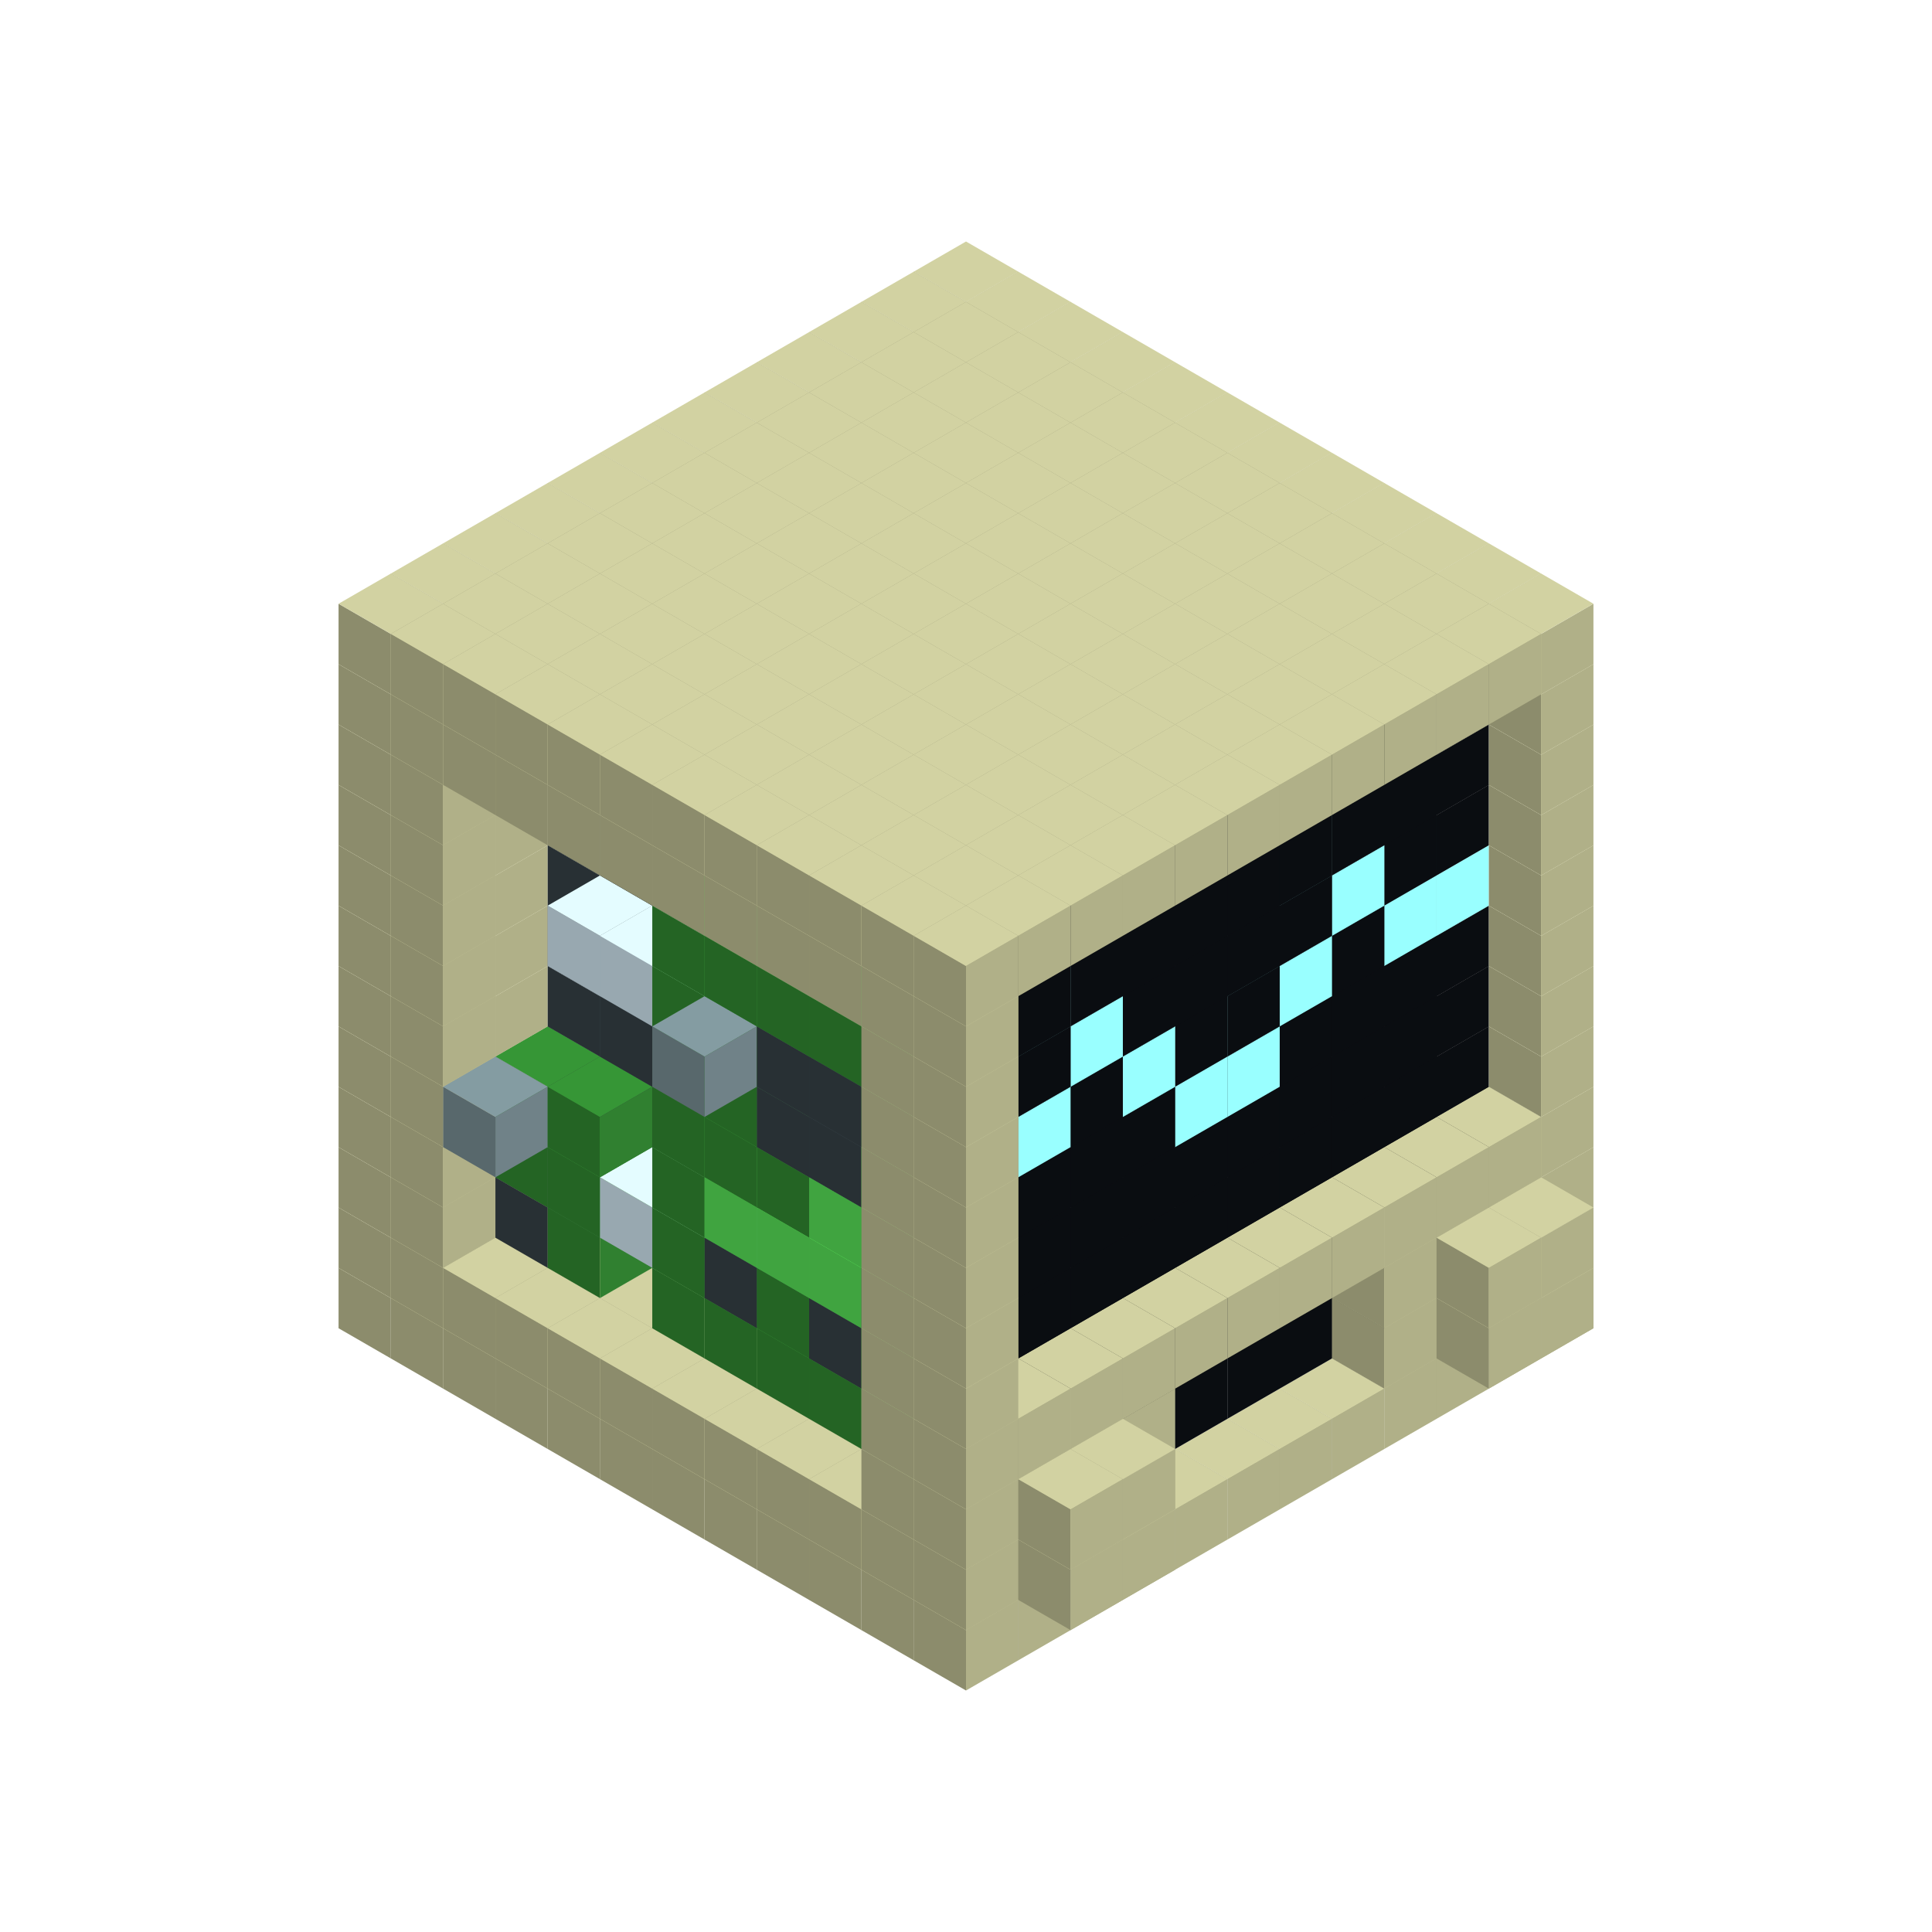 
<svg width='600' height='600' viewBox='4436371 5550000 3200000 3200000' xmlns='http://www.w3.org/2000/svg' xmlns:xlink='http://www.w3.org/1999/xlink'>
<use xlink:href='#v-0x000000d6-1' transform='translate(983738,3600000)'/>
<use xlink:href='#v-0x000000d6-1' transform='translate(1070341,3650000)'/>
<use xlink:href='#v-0x000000d6-1' transform='translate(1156944,3700000)'/>
<use xlink:href='#v-0x000000d6-1' transform='translate(1243547,3750000)'/>
<use xlink:href='#v-0x000000d6-1' transform='translate(1330150,3800000)'/>
<use xlink:href='#v-0x000000d6-1' transform='translate(1416753,3850000)'/>
<use xlink:href='#v-0x000000d6-1' transform='translate(1503356,3900000)'/>
<use xlink:href='#v-0x000000d6-1' transform='translate(1589959,3950000)'/>
<use xlink:href='#v-0x000000d6-1' transform='translate(1676562,4000000)'/>
<use xlink:href='#v-0x000000d6-1' transform='translate(1763165,4050000)'/>
<use xlink:href='#v-0x000000d6-1' transform='translate(1849768,4100000)'/>
<use xlink:href='#v-0x000000d6-1' transform='translate(2889004,3600000)'/>
<use xlink:href='#v-0x000000d6-1' transform='translate(2802401,3650000)'/>
<use xlink:href='#v-0x000000d6-1' transform='translate(2715798,3700000)'/>
<use xlink:href='#v-0x000000d6-1' transform='translate(2629195,3750000)'/>
<use xlink:href='#v-0x000000d6-1' transform='translate(2542592,3800000)'/>
<use xlink:href='#v-0x000000d6-1' transform='translate(2455989,3850000)'/>
<use xlink:href='#v-0x000000d6-1' transform='translate(2369386,3900000)'/>
<use xlink:href='#v-0x000000d6-1' transform='translate(2282783,3950000)'/>
<use xlink:href='#v-0x000000d6-1' transform='translate(2196180,4000000)'/>
<use xlink:href='#v-0x000000d6-1' transform='translate(2109577,4050000)'/>
<use xlink:href='#v-0x000000d6-1' transform='translate(2022974,4100000)'/>
<use xlink:href='#v-0x000000d6-1' transform='translate(1936371,4150000)'/>
<use xlink:href='#v-0x000000d6-1' transform='translate(983738,3500000)'/>
<use xlink:href='#v-0x000000d6-1' transform='translate(1156944,3500000)'/>
<use xlink:href='#v-0x000000d6-1' transform='translate(1070341,3550000)'/>
<use xlink:href='#v-0x000000d6-1' transform='translate(1243547,3550000)'/>
<use xlink:href='#v-0x000000d6-1' transform='translate(1156944,3600000)'/>
<use xlink:href='#v-0x000000d6-1' transform='translate(1330150,3600000)'/>
<use xlink:href='#v-0x000000d6-1' transform='translate(1243547,3650000)'/>
<use xlink:href='#v-0x000000d6-1' transform='translate(1416753,3650000)'/>
<use xlink:href='#v-0x000000d6-1' transform='translate(1330150,3700000)'/>
<use xlink:href='#v-0x000000d6-1' transform='translate(1503356,3700000)'/>
<use xlink:href='#v-0x000000d6-1' transform='translate(1416753,3750000)'/>
<use xlink:href='#v-0x000000d6-1' transform='translate(1589959,3750000)'/>
<use xlink:href='#v-0x000000d6-1' transform='translate(1503356,3800000)'/>
<use xlink:href='#v-0x000000d6-1' transform='translate(1676562,3800000)'/>
<use xlink:href='#v-0x000000d6-1' transform='translate(1589959,3850000)'/>
<use xlink:href='#v-0x000000d6-1' transform='translate(1763165,3850000)'/>
<use xlink:href='#v-0x000000d6-1' transform='translate(1676562,3900000)'/>
<use xlink:href='#v-0x000000d6-1' transform='translate(1849768,3900000)'/>
<use xlink:href='#v-0x000000d6-1' transform='translate(1763165,3950000)'/>
<use xlink:href='#v-0x000000d6-2' transform='translate(2715798,3500000)'/>
<use xlink:href='#v-0x000000d6-2' transform='translate(2629195,3550000)'/>
<use xlink:href='#v-0x000000d6-2' transform='translate(2542592,3600000)'/>
<use xlink:href='#v-0x000000d6-2' transform='translate(2455989,3650000)'/>
<use xlink:href='#v-0x000000d6-2' transform='translate(2369386,3700000)'/>
<use xlink:href='#v-0x000000d6-2' transform='translate(2282783,3750000)'/>
<use xlink:href='#v-0x000000d6-2' transform='translate(2196180,3800000)'/>
<use xlink:href='#v-0x000000d6-2' transform='translate(2109577,3850000)'/>
<use xlink:href='#v-0x000000d6-2' transform='translate(2022974,3900000)'/>
<use xlink:href='#v-0x000000d6-1' transform='translate(1936371,3950000)'/>
<use xlink:href='#v-0x000000d6-1' transform='translate(1849768,4000000)'/>
<use xlink:href='#v-0x000000d6-1' transform='translate(2889004,3500000)'/>
<use xlink:href='#v-0x000000d6-1' transform='translate(2802401,3550000)'/>
<use xlink:href='#v-0x000000d6-1' transform='translate(2715798,3600000)'/>
<use xlink:href='#v-0x000000d6-1' transform='translate(2629195,3650000)'/>
<use xlink:href='#v-0x000000d6-1' transform='translate(2196180,3900000)'/>
<use xlink:href='#v-0x000000d6-1' transform='translate(2109577,3950000)'/>
<use xlink:href='#v-0x000000d6-1' transform='translate(2022974,4000000)'/>
<use xlink:href='#v-0x000000d6-1' transform='translate(1936371,4050000)'/>
<use xlink:href='#v-0x000000d6-1' transform='translate(2889004,3600000)'/>
<use xlink:href='#v-0x000000d6-1' transform='translate(2802401,3650000)'/>
<use xlink:href='#v-0x000000d6-1' transform='translate(2196180,4000000)'/>
<use xlink:href='#v-0x000000d6-1' transform='translate(2109577,4050000)'/>
<use xlink:href='#v-0x000000d6-1' transform='translate(983738,3400000)'/>
<use xlink:href='#v-0x000000d6-1' transform='translate(1156944,3400000)'/>
<use xlink:href='#v-0x000000d6-1' transform='translate(1070341,3450000)'/>
<use xlink:href='#v-0x000000d6-6' transform='translate(1330150,3400000)'/>
<use xlink:href='#v-0x000000d6-6' transform='translate(1243547,3450000)'/>
<use xlink:href='#v-0x000000d6-6' transform='translate(1416753,3450000)'/>
<use xlink:href='#v-0x000000d6-4' transform='translate(1330150,3500000)'/>
<use xlink:href='#v-0x000000d6-6' transform='translate(1503356,3500000)'/>
<use xlink:href='#v-0x000000d6-6' transform='translate(1589959,3550000)'/>
<use xlink:href='#v-0x000000d6-4' transform='translate(1503356,3600000)'/>
<use xlink:href='#v-0x000000d6-6' transform='translate(1676562,3600000)'/>
<use xlink:href='#v-0x000000d6-4' transform='translate(1589959,3650000)'/>
<use xlink:href='#v-0x000000d6-6' transform='translate(1763165,3650000)'/>
<use xlink:href='#v-0x000000d6-4' transform='translate(1676562,3700000)'/>
<use xlink:href='#v-0x000000d6-6' transform='translate(1849768,3700000)'/>
<use xlink:href='#v-0x000000d6-4' transform='translate(1763165,3750000)'/>
<use xlink:href='#v-0x000000d6-6' transform='translate(1936371,3750000)'/>
<use xlink:href='#v-0x000000d6-4' transform='translate(1849768,3800000)'/>
<use xlink:href='#v-0x000000d6-2' transform='translate(2715798,3400000)'/>
<use xlink:href='#v-0x000000d6-2' transform='translate(2629195,3450000)'/>
<use xlink:href='#v-0x000000d6-2' transform='translate(2542592,3500000)'/>
<use xlink:href='#v-0x000000d6-2' transform='translate(2455989,3550000)'/>
<use xlink:href='#v-0x000000d6-2' transform='translate(2369386,3600000)'/>
<use xlink:href='#v-0x000000d6-2' transform='translate(2282783,3650000)'/>
<use xlink:href='#v-0x000000d6-2' transform='translate(2196180,3700000)'/>
<use xlink:href='#v-0x000000d6-2' transform='translate(2109577,3750000)'/>
<use xlink:href='#v-0x000000d6-2' transform='translate(2022974,3800000)'/>
<use xlink:href='#v-0x000000d6-1' transform='translate(1936371,3850000)'/>
<use xlink:href='#v-0x000000d6-1' transform='translate(1849768,3900000)'/>
<use xlink:href='#v-0x000000d6-1' transform='translate(2889004,3400000)'/>
<use xlink:href='#v-0x000000d6-1' transform='translate(2802401,3450000)'/>
<use xlink:href='#v-0x000000d6-1' transform='translate(2715798,3500000)'/>
<use xlink:href='#v-0x000000d6-1' transform='translate(2629195,3550000)'/>
<use xlink:href='#v-0x000000d6-1' transform='translate(2196180,3800000)'/>
<use xlink:href='#v-0x000000d6-1' transform='translate(2109577,3850000)'/>
<use xlink:href='#v-0x000000d6-1' transform='translate(2022974,3900000)'/>
<use xlink:href='#v-0x000000d6-1' transform='translate(1936371,3950000)'/>
<use xlink:href='#v-0x000000d6-1' transform='translate(2889004,3500000)'/>
<use xlink:href='#v-0x000000d6-1' transform='translate(2802401,3550000)'/>
<use xlink:href='#v-0x000000d6-1' transform='translate(2196180,3900000)'/>
<use xlink:href='#v-0x000000d6-1' transform='translate(2109577,3950000)'/>
<use xlink:href='#v-0x000000d6-1' transform='translate(983738,3300000)'/>
<use xlink:href='#v-0x000000d6-1' transform='translate(1156944,3300000)'/>
<use xlink:href='#v-0x000000d6-1' transform='translate(1070341,3350000)'/>
<use xlink:href='#v-0x000000d6-6' transform='translate(1330150,3300000)'/>
<use xlink:href='#v-0x000000d6-4' transform='translate(1243547,3350000)'/>
<use xlink:href='#v-0x000000d6-6' transform='translate(1416753,3350000)'/>
<use xlink:href='#v-0x000000d6-4' transform='translate(1330150,3400000)'/>
<use xlink:href='#v-0x000000d6-6' transform='translate(1503356,3400000)'/>
<use xlink:href='#v-0x000000d6-8' transform='translate(1416753,3450000)'/>
<use xlink:href='#v-0x000000d6-6' transform='translate(1589959,3450000)'/>
<use xlink:href='#v-0x000000d6-4' transform='translate(1503356,3500000)'/>
<use xlink:href='#v-0x000000d6-6' transform='translate(1676562,3500000)'/>
<use xlink:href='#v-0x000000d6-6' transform='translate(1589959,3550000)'/>
<use xlink:href='#v-0x000000d6-6' transform='translate(1763165,3550000)'/>
<use xlink:href='#v-0x000000d6-4' transform='translate(1676562,3600000)'/>
<use xlink:href='#v-0x000000d6-6' transform='translate(1849768,3600000)'/>
<use xlink:href='#v-0x000000d6-6' transform='translate(1763165,3650000)'/>
<use xlink:href='#v-0x000000d6-6' transform='translate(1936371,3650000)'/>
<use xlink:href='#v-0x000000d6-4' transform='translate(1849768,3700000)'/>
<use xlink:href='#v-0x000000d6-2' transform='translate(2715798,3300000)'/>
<use xlink:href='#v-0x000000d6-2' transform='translate(2629195,3350000)'/>
<use xlink:href='#v-0x000000d6-2' transform='translate(2542592,3400000)'/>
<use xlink:href='#v-0x000000d6-2' transform='translate(2455989,3450000)'/>
<use xlink:href='#v-0x000000d6-2' transform='translate(2369386,3500000)'/>
<use xlink:href='#v-0x000000d6-2' transform='translate(2282783,3550000)'/>
<use xlink:href='#v-0x000000d6-2' transform='translate(2196180,3600000)'/>
<use xlink:href='#v-0x000000d6-2' transform='translate(2109577,3650000)'/>
<use xlink:href='#v-0x000000d6-2' transform='translate(2022974,3700000)'/>
<use xlink:href='#v-0x000000d6-1' transform='translate(1936371,3750000)'/>
<use xlink:href='#v-0x000000d6-1' transform='translate(1849768,3800000)'/>
<use xlink:href='#v-0x000000d6-1' transform='translate(2889004,3300000)'/>
<use xlink:href='#v-0x000000d6-1' transform='translate(2802401,3350000)'/>
<use xlink:href='#v-0x000000d6-1' transform='translate(2715798,3400000)'/>
<use xlink:href='#v-0x000000d6-1' transform='translate(2629195,3450000)'/>
<use xlink:href='#v-0x000000d6-1' transform='translate(2542592,3500000)'/>
<use xlink:href='#v-0x000000d6-1' transform='translate(2455989,3550000)'/>
<use xlink:href='#v-0x000000d6-1' transform='translate(2369386,3600000)'/>
<use xlink:href='#v-0x000000d6-1' transform='translate(2282783,3650000)'/>
<use xlink:href='#v-0x000000d6-1' transform='translate(2196180,3700000)'/>
<use xlink:href='#v-0x000000d6-1' transform='translate(2109577,3750000)'/>
<use xlink:href='#v-0x000000d6-1' transform='translate(2022974,3800000)'/>
<use xlink:href='#v-0x000000d6-1' transform='translate(1936371,3850000)'/>
<use xlink:href='#v-0x000000d6-1' transform='translate(983738,3200000)'/>
<use xlink:href='#v-0x000000d6-1' transform='translate(1156944,3200000)'/>
<use xlink:href='#v-0x000000d6-1' transform='translate(1070341,3250000)'/>
<use xlink:href='#v-0x000000d6-6' transform='translate(1330150,3200000)'/>
<use xlink:href='#v-0x000000d6-4' transform='translate(1243547,3250000)'/>
<use xlink:href='#v-0x000000d6-7' transform='translate(1156944,3300000)'/>
<use xlink:href='#v-0x000000d6-6' transform='translate(1416753,3250000)'/>
<use xlink:href='#v-0x000000d6-4' transform='translate(1330150,3300000)'/>
<use xlink:href='#v-0x000000d6-6' transform='translate(1503356,3300000)'/>
<use xlink:href='#v-0x000000d6-6' transform='translate(1589959,3350000)'/>
<use xlink:href='#v-0x000000d6-4' transform='translate(1503356,3400000)'/>
<use xlink:href='#v-0x000000d6-6' transform='translate(1676562,3400000)'/>
<use xlink:href='#v-0x000000d6-5' transform='translate(1589959,3450000)'/>
<use xlink:href='#v-0x000000d6-6' transform='translate(1763165,3450000)'/>
<use xlink:href='#v-0x000000d6-5' transform='translate(1676562,3500000)'/>
<use xlink:href='#v-0x000000d6-6' transform='translate(1849768,3500000)'/>
<use xlink:href='#v-0x000000d6-5' transform='translate(1763165,3550000)'/>
<use xlink:href='#v-0x000000d6-6' transform='translate(1936371,3550000)'/>
<use xlink:href='#v-0x000000d6-4' transform='translate(1849768,3600000)'/>
<use xlink:href='#v-0x000000d6-2' transform='translate(2715798,3200000)'/>
<use xlink:href='#v-0x000000d6-2' transform='translate(2629195,3250000)'/>
<use xlink:href='#v-0x000000d6-2' transform='translate(2542592,3300000)'/>
<use xlink:href='#v-0x000000d6-2' transform='translate(2455989,3350000)'/>
<use xlink:href='#v-0x000000d6-2' transform='translate(2369386,3400000)'/>
<use xlink:href='#v-0x000000d6-2' transform='translate(2282783,3450000)'/>
<use xlink:href='#v-0x000000d6-2' transform='translate(2196180,3500000)'/>
<use xlink:href='#v-0x000000d6-2' transform='translate(2109577,3550000)'/>
<use xlink:href='#v-0x000000d6-2' transform='translate(2022974,3600000)'/>
<use xlink:href='#v-0x000000d6-1' transform='translate(1936371,3650000)'/>
<use xlink:href='#v-0x000000d6-1' transform='translate(1849768,3700000)'/>
<use xlink:href='#v-0x000000d6-1' transform='translate(2889004,3200000)'/>
<use xlink:href='#v-0x000000d6-1' transform='translate(1936371,3750000)'/>
<use xlink:href='#v-0x000000d6-1' transform='translate(983738,3100000)'/>
<use xlink:href='#v-0x000000d6-1' transform='translate(1156944,3100000)'/>
<use xlink:href='#v-0x000000d6-1' transform='translate(1070341,3150000)'/>
<use xlink:href='#v-0x000000d6-6' transform='translate(1330150,3100000)'/>
<use xlink:href='#v-0x000000d6-6' transform='translate(1416753,3150000)'/>
<use xlink:href='#v-0x000000d6-6' transform='translate(1503356,3200000)'/>
<use xlink:href='#v-0x000000d6-6' transform='translate(1589959,3250000)'/>
<use xlink:href='#v-0x000000d6-4' transform='translate(1503356,3300000)'/>
<use xlink:href='#v-0x000000d6-6' transform='translate(1676562,3300000)'/>
<use xlink:href='#v-0x000000d6-4' transform='translate(1589959,3350000)'/>
<use xlink:href='#v-0x000000d6-6' transform='translate(1763165,3350000)'/>
<use xlink:href='#v-0x000000d6-4' transform='translate(1676562,3400000)'/>
<use xlink:href='#v-0x000000d6-6' transform='translate(1849768,3400000)'/>
<use xlink:href='#v-0x000000d6-5' transform='translate(1763165,3450000)'/>
<use xlink:href='#v-0x000000d6-6' transform='translate(1936371,3450000)'/>
<use xlink:href='#v-0x000000d6-4' transform='translate(1849768,3500000)'/>
<use xlink:href='#v-0x000000d6-2' transform='translate(2715798,3100000)'/>
<use xlink:href='#v-0x000000d6-2' transform='translate(2629195,3150000)'/>
<use xlink:href='#v-0x000000d6-2' transform='translate(2542592,3200000)'/>
<use xlink:href='#v-0x000000d6-2' transform='translate(2455989,3250000)'/>
<use xlink:href='#v-0x000000d6-2' transform='translate(2369386,3300000)'/>
<use xlink:href='#v-0x000000d6-2' transform='translate(2282783,3350000)'/>
<use xlink:href='#v-0x000000d6-2' transform='translate(2196180,3400000)'/>
<use xlink:href='#v-0x000000d6-2' transform='translate(2109577,3450000)'/>
<use xlink:href='#v-0x000000d6-2' transform='translate(2022974,3500000)'/>
<use xlink:href='#v-0x000000d6-1' transform='translate(1936371,3550000)'/>
<use xlink:href='#v-0x000000d6-1' transform='translate(1849768,3600000)'/>
<use xlink:href='#v-0x000000d6-1' transform='translate(2889004,3100000)'/>
<use xlink:href='#v-0x000000d6-1' transform='translate(1936371,3650000)'/>
<use xlink:href='#v-0x000000d6-1' transform='translate(983738,3000000)'/>
<use xlink:href='#v-0x000000d6-1' transform='translate(1156944,3000000)'/>
<use xlink:href='#v-0x000000d6-1' transform='translate(1070341,3050000)'/>
<use xlink:href='#v-0x000000d6-6' transform='translate(1330150,3000000)'/>
<use xlink:href='#v-0x000000d6-6' transform='translate(1416753,3050000)'/>
<use xlink:href='#v-0x000000d6-6' transform='translate(1503356,3100000)'/>
<use xlink:href='#v-0x000000d6-6' transform='translate(1589959,3150000)'/>
<use xlink:href='#v-0x000000d6-4' transform='translate(1503356,3200000)'/>
<use xlink:href='#v-0x000000d6-6' transform='translate(1676562,3200000)'/>
<use xlink:href='#v-0x000000d6-4' transform='translate(1589959,3250000)'/>
<use xlink:href='#v-0x000000d6-6' transform='translate(1763165,3250000)'/>
<use xlink:href='#v-0x000000d6-6' transform='translate(1676562,3300000)'/>
<use xlink:href='#v-0x000000d6-6' transform='translate(1849768,3300000)'/>
<use xlink:href='#v-0x000000d6-6' transform='translate(1763165,3350000)'/>
<use xlink:href='#v-0x000000d6-6' transform='translate(1936371,3350000)'/>
<use xlink:href='#v-0x000000d6-4' transform='translate(1849768,3400000)'/>
<use xlink:href='#v-0x000000d6-2' transform='translate(2715798,3000000)'/>
<use xlink:href='#v-0x000000d6-2' transform='translate(2629195,3050000)'/>
<use xlink:href='#v-0x000000d6-2' transform='translate(2542592,3100000)'/>
<use xlink:href='#v-0x000000d6-2' transform='translate(2455989,3150000)'/>
<use xlink:href='#v-0x000000d6-3' transform='translate(2369386,3200000)'/>
<use xlink:href='#v-0x000000d6-3' transform='translate(2282783,3250000)'/>
<use xlink:href='#v-0x000000d6-2' transform='translate(2196180,3300000)'/>
<use xlink:href='#v-0x000000d6-2' transform='translate(2109577,3350000)'/>
<use xlink:href='#v-0x000000d6-2' transform='translate(2022974,3400000)'/>
<use xlink:href='#v-0x000000d6-1' transform='translate(1936371,3450000)'/>
<use xlink:href='#v-0x000000d6-1' transform='translate(1849768,3500000)'/>
<use xlink:href='#v-0x000000d6-1' transform='translate(2889004,3000000)'/>
<use xlink:href='#v-0x000000d6-1' transform='translate(1936371,3550000)'/>
<use xlink:href='#v-0x000000d6-1' transform='translate(983738,2900000)'/>
<use xlink:href='#v-0x000000d6-1' transform='translate(1156944,2900000)'/>
<use xlink:href='#v-0x000000d6-1' transform='translate(1070341,2950000)'/>
<use xlink:href='#v-0x000000d6-6' transform='translate(1330150,2900000)'/>
<use xlink:href='#v-0x000000d6-6' transform='translate(1416753,2950000)'/>
<use xlink:href='#v-0x000000d6-8' transform='translate(1330150,3000000)'/>
<use xlink:href='#v-0x000000d6-6' transform='translate(1503356,3000000)'/>
<use xlink:href='#v-0x000000d6-8' transform='translate(1416753,3050000)'/>
<use xlink:href='#v-0x000000d6-6' transform='translate(1589959,3050000)'/>
<use xlink:href='#v-0x000000d6-4' transform='translate(1503356,3100000)'/>
<use xlink:href='#v-0x000000d6-6' transform='translate(1676562,3100000)'/>
<use xlink:href='#v-0x000000d6-4' transform='translate(1589959,3150000)'/>
<use xlink:href='#v-0x000000d6-7' transform='translate(1503356,3200000)'/>
<use xlink:href='#v-0x000000d6-6' transform='translate(1763165,3150000)'/>
<use xlink:href='#v-0x000000d6-6' transform='translate(1676562,3200000)'/>
<use xlink:href='#v-0x000000d6-6' transform='translate(1849768,3200000)'/>
<use xlink:href='#v-0x000000d6-6' transform='translate(1763165,3250000)'/>
<use xlink:href='#v-0x000000d6-6' transform='translate(1936371,3250000)'/>
<use xlink:href='#v-0x000000d6-4' transform='translate(1849768,3300000)'/>
<use xlink:href='#v-0x000000d6-3' transform='translate(2715798,2900000)'/>
<use xlink:href='#v-0x000000d6-3' transform='translate(2629195,2950000)'/>
<use xlink:href='#v-0x000000d6-2' transform='translate(2542592,3000000)'/>
<use xlink:href='#v-0x000000d6-3' transform='translate(2455989,3050000)'/>
<use xlink:href='#v-0x000000d6-2' transform='translate(2369386,3100000)'/>
<use xlink:href='#v-0x000000d6-2' transform='translate(2282783,3150000)'/>
<use xlink:href='#v-0x000000d6-3' transform='translate(2196180,3200000)'/>
<use xlink:href='#v-0x000000d6-2' transform='translate(2109577,3250000)'/>
<use xlink:href='#v-0x000000d6-3' transform='translate(2022974,3300000)'/>
<use xlink:href='#v-0x000000d6-1' transform='translate(1936371,3350000)'/>
<use xlink:href='#v-0x000000d6-1' transform='translate(1849768,3400000)'/>
<use xlink:href='#v-0x000000d6-1' transform='translate(2889004,2900000)'/>
<use xlink:href='#v-0x000000d6-1' transform='translate(1936371,3450000)'/>
<use xlink:href='#v-0x000000d6-1' transform='translate(983738,2800000)'/>
<use xlink:href='#v-0x000000d6-1' transform='translate(1156944,2800000)'/>
<use xlink:href='#v-0x000000d6-1' transform='translate(1070341,2850000)'/>
<use xlink:href='#v-0x000000d6-6' transform='translate(1330150,2800000)'/>
<use xlink:href='#v-0x000000d6-6' transform='translate(1416753,2850000)'/>
<use xlink:href='#v-0x000000d6-6' transform='translate(1503356,2900000)'/>
<use xlink:href='#v-0x000000d6-6' transform='translate(1589959,2950000)'/>
<use xlink:href='#v-0x000000d6-4' transform='translate(1503356,3000000)'/>
<use xlink:href='#v-0x000000d6-6' transform='translate(1676562,3000000)'/>
<use xlink:href='#v-0x000000d6-4' transform='translate(1589959,3050000)'/>
<use xlink:href='#v-0x000000d6-6' transform='translate(1763165,3050000)'/>
<use xlink:href='#v-0x000000d6-4' transform='translate(1676562,3100000)'/>
<use xlink:href='#v-0x000000d6-6' transform='translate(1849768,3100000)'/>
<use xlink:href='#v-0x000000d6-4' transform='translate(1763165,3150000)'/>
<use xlink:href='#v-0x000000d6-6' transform='translate(1936371,3150000)'/>
<use xlink:href='#v-0x000000d6-4' transform='translate(1849768,3200000)'/>
<use xlink:href='#v-0x000000d6-2' transform='translate(2715798,2800000)'/>
<use xlink:href='#v-0x000000d6-2' transform='translate(2629195,2850000)'/>
<use xlink:href='#v-0x000000d6-3' transform='translate(2542592,2900000)'/>
<use xlink:href='#v-0x000000d6-2' transform='translate(2455989,2950000)'/>
<use xlink:href='#v-0x000000d6-2' transform='translate(2369386,3000000)'/>
<use xlink:href='#v-0x000000d6-2' transform='translate(2282783,3050000)'/>
<use xlink:href='#v-0x000000d6-2' transform='translate(2196180,3100000)'/>
<use xlink:href='#v-0x000000d6-3' transform='translate(2109577,3150000)'/>
<use xlink:href='#v-0x000000d6-2' transform='translate(2022974,3200000)'/>
<use xlink:href='#v-0x000000d6-1' transform='translate(1936371,3250000)'/>
<use xlink:href='#v-0x000000d6-1' transform='translate(1849768,3300000)'/>
<use xlink:href='#v-0x000000d6-1' transform='translate(2889004,2800000)'/>
<use xlink:href='#v-0x000000d6-1' transform='translate(1936371,3350000)'/>
<use xlink:href='#v-0x000000d6-1' transform='translate(983738,2700000)'/>
<use xlink:href='#v-0x000000d6-1' transform='translate(1156944,2700000)'/>
<use xlink:href='#v-0x000000d6-1' transform='translate(1070341,2750000)'/>
<use xlink:href='#v-0x000000d6-6' transform='translate(1330150,2700000)'/>
<use xlink:href='#v-0x000000d6-6' transform='translate(1416753,2750000)'/>
<use xlink:href='#v-0x000000d6-6' transform='translate(1503356,2800000)'/>
<use xlink:href='#v-0x000000d6-6' transform='translate(1589959,2850000)'/>
<use xlink:href='#v-0x000000d6-6' transform='translate(1676562,2900000)'/>
<use xlink:href='#v-0x000000d6-6' transform='translate(1763165,2950000)'/>
<use xlink:href='#v-0x000000d6-6' transform='translate(1849768,3000000)'/>
<use xlink:href='#v-0x000000d6-6' transform='translate(1936371,3050000)'/>
<use xlink:href='#v-0x000000d6-2' transform='translate(2715798,2700000)'/>
<use xlink:href='#v-0x000000d6-2' transform='translate(2629195,2750000)'/>
<use xlink:href='#v-0x000000d6-2' transform='translate(2542592,2800000)'/>
<use xlink:href='#v-0x000000d6-2' transform='translate(2455989,2850000)'/>
<use xlink:href='#v-0x000000d6-2' transform='translate(2369386,2900000)'/>
<use xlink:href='#v-0x000000d6-2' transform='translate(2282783,2950000)'/>
<use xlink:href='#v-0x000000d6-2' transform='translate(2196180,3000000)'/>
<use xlink:href='#v-0x000000d6-2' transform='translate(2109577,3050000)'/>
<use xlink:href='#v-0x000000d6-2' transform='translate(2022974,3100000)'/>
<use xlink:href='#v-0x000000d6-1' transform='translate(1936371,3150000)'/>
<use xlink:href='#v-0x000000d6-1' transform='translate(1849768,3200000)'/>
<use xlink:href='#v-0x000000d6-1' transform='translate(2889004,2700000)'/>
<use xlink:href='#v-0x000000d6-1' transform='translate(1936371,3250000)'/>
<use xlink:href='#v-0x000000d6-1' transform='translate(983738,2600000)'/>
<use xlink:href='#v-0x000000d6-1' transform='translate(1156944,2600000)'/>
<use xlink:href='#v-0x000000d6-1' transform='translate(1070341,2650000)'/>
<use xlink:href='#v-0x000000d6-1' transform='translate(1243547,2650000)'/>
<use xlink:href='#v-0x000000d6-1' transform='translate(1156944,2700000)'/>
<use xlink:href='#v-0x000000d6-1' transform='translate(1330150,2700000)'/>
<use xlink:href='#v-0x000000d6-1' transform='translate(1243547,2750000)'/>
<use xlink:href='#v-0x000000d6-1' transform='translate(1416753,2750000)'/>
<use xlink:href='#v-0x000000d6-1' transform='translate(1330150,2800000)'/>
<use xlink:href='#v-0x000000d6-1' transform='translate(1503356,2800000)'/>
<use xlink:href='#v-0x000000d6-1' transform='translate(1416753,2850000)'/>
<use xlink:href='#v-0x000000d6-1' transform='translate(1589959,2850000)'/>
<use xlink:href='#v-0x000000d6-1' transform='translate(1503356,2900000)'/>
<use xlink:href='#v-0x000000d6-1' transform='translate(1676562,2900000)'/>
<use xlink:href='#v-0x000000d6-1' transform='translate(1589959,2950000)'/>
<use xlink:href='#v-0x000000d6-1' transform='translate(1763165,2950000)'/>
<use xlink:href='#v-0x000000d6-1' transform='translate(1676562,3000000)'/>
<use xlink:href='#v-0x000000d6-1' transform='translate(1849768,3000000)'/>
<use xlink:href='#v-0x000000d6-1' transform='translate(1763165,3050000)'/>
<use xlink:href='#v-0x000000d6-2' transform='translate(2715798,2600000)'/>
<use xlink:href='#v-0x000000d6-2' transform='translate(2629195,2650000)'/>
<use xlink:href='#v-0x000000d6-2' transform='translate(2542592,2700000)'/>
<use xlink:href='#v-0x000000d6-2' transform='translate(2455989,2750000)'/>
<use xlink:href='#v-0x000000d6-2' transform='translate(2369386,2800000)'/>
<use xlink:href='#v-0x000000d6-2' transform='translate(2282783,2850000)'/>
<use xlink:href='#v-0x000000d6-2' transform='translate(2196180,2900000)'/>
<use xlink:href='#v-0x000000d6-2' transform='translate(2109577,2950000)'/>
<use xlink:href='#v-0x000000d6-2' transform='translate(2022974,3000000)'/>
<use xlink:href='#v-0x000000d6-1' transform='translate(1936371,3050000)'/>
<use xlink:href='#v-0x000000d6-1' transform='translate(1849768,3100000)'/>
<use xlink:href='#v-0x000000d6-1' transform='translate(2889004,2600000)'/>
<use xlink:href='#v-0x000000d6-1' transform='translate(1936371,3150000)'/>
<use xlink:href='#v-0x000000d6-1' transform='translate(1936371,1950000)'/>
<use xlink:href='#v-0x000000d6-1' transform='translate(1849768,2000000)'/>
<use xlink:href='#v-0x000000d6-1' transform='translate(1763165,2050000)'/>
<use xlink:href='#v-0x000000d6-1' transform='translate(1676562,2100000)'/>
<use xlink:href='#v-0x000000d6-1' transform='translate(1589959,2150000)'/>
<use xlink:href='#v-0x000000d6-1' transform='translate(1503356,2200000)'/>
<use xlink:href='#v-0x000000d6-1' transform='translate(1416753,2250000)'/>
<use xlink:href='#v-0x000000d6-1' transform='translate(1330150,2300000)'/>
<use xlink:href='#v-0x000000d6-1' transform='translate(1243547,2350000)'/>
<use xlink:href='#v-0x000000d6-1' transform='translate(1156944,2400000)'/>
<use xlink:href='#v-0x000000d6-1' transform='translate(1070341,2450000)'/>
<use xlink:href='#v-0x000000d6-1' transform='translate(983738,2500000)'/>
<use xlink:href='#v-0x000000d6-1' transform='translate(2022974,2000000)'/>
<use xlink:href='#v-0x000000d6-1' transform='translate(1936371,2050000)'/>
<use xlink:href='#v-0x000000d6-1' transform='translate(1849768,2100000)'/>
<use xlink:href='#v-0x000000d6-1' transform='translate(1763165,2150000)'/>
<use xlink:href='#v-0x000000d6-1' transform='translate(1676562,2200000)'/>
<use xlink:href='#v-0x000000d6-1' transform='translate(1589959,2250000)'/>
<use xlink:href='#v-0x000000d6-1' transform='translate(1503356,2300000)'/>
<use xlink:href='#v-0x000000d6-1' transform='translate(1416753,2350000)'/>
<use xlink:href='#v-0x000000d6-1' transform='translate(1330150,2400000)'/>
<use xlink:href='#v-0x000000d6-1' transform='translate(1243547,2450000)'/>
<use xlink:href='#v-0x000000d6-1' transform='translate(1156944,2500000)'/>
<use xlink:href='#v-0x000000d6-1' transform='translate(1070341,2550000)'/>
<use xlink:href='#v-0x000000d6-1' transform='translate(2109577,2050000)'/>
<use xlink:href='#v-0x000000d6-1' transform='translate(2022974,2100000)'/>
<use xlink:href='#v-0x000000d6-1' transform='translate(1936371,2150000)'/>
<use xlink:href='#v-0x000000d6-1' transform='translate(1849768,2200000)'/>
<use xlink:href='#v-0x000000d6-1' transform='translate(1763165,2250000)'/>
<use xlink:href='#v-0x000000d6-1' transform='translate(1676562,2300000)'/>
<use xlink:href='#v-0x000000d6-1' transform='translate(1589959,2350000)'/>
<use xlink:href='#v-0x000000d6-1' transform='translate(1503356,2400000)'/>
<use xlink:href='#v-0x000000d6-1' transform='translate(1416753,2450000)'/>
<use xlink:href='#v-0x000000d6-1' transform='translate(1330150,2500000)'/>
<use xlink:href='#v-0x000000d6-1' transform='translate(1243547,2550000)'/>
<use xlink:href='#v-0x000000d6-1' transform='translate(1156944,2600000)'/>
<use xlink:href='#v-0x000000d6-1' transform='translate(2196180,2100000)'/>
<use xlink:href='#v-0x000000d6-1' transform='translate(2109577,2150000)'/>
<use xlink:href='#v-0x000000d6-1' transform='translate(2022974,2200000)'/>
<use xlink:href='#v-0x000000d6-1' transform='translate(1936371,2250000)'/>
<use xlink:href='#v-0x000000d6-1' transform='translate(1849768,2300000)'/>
<use xlink:href='#v-0x000000d6-1' transform='translate(1763165,2350000)'/>
<use xlink:href='#v-0x000000d6-1' transform='translate(1676562,2400000)'/>
<use xlink:href='#v-0x000000d6-1' transform='translate(1589959,2450000)'/>
<use xlink:href='#v-0x000000d6-1' transform='translate(1503356,2500000)'/>
<use xlink:href='#v-0x000000d6-1' transform='translate(1416753,2550000)'/>
<use xlink:href='#v-0x000000d6-1' transform='translate(1330150,2600000)'/>
<use xlink:href='#v-0x000000d6-1' transform='translate(1243547,2650000)'/>
<use xlink:href='#v-0x000000d6-1' transform='translate(2282783,2150000)'/>
<use xlink:href='#v-0x000000d6-1' transform='translate(2196180,2200000)'/>
<use xlink:href='#v-0x000000d6-1' transform='translate(2109577,2250000)'/>
<use xlink:href='#v-0x000000d6-1' transform='translate(2022974,2300000)'/>
<use xlink:href='#v-0x000000d6-1' transform='translate(1936371,2350000)'/>
<use xlink:href='#v-0x000000d6-1' transform='translate(1849768,2400000)'/>
<use xlink:href='#v-0x000000d6-1' transform='translate(1763165,2450000)'/>
<use xlink:href='#v-0x000000d6-1' transform='translate(1676562,2500000)'/>
<use xlink:href='#v-0x000000d6-1' transform='translate(1589959,2550000)'/>
<use xlink:href='#v-0x000000d6-1' transform='translate(1503356,2600000)'/>
<use xlink:href='#v-0x000000d6-1' transform='translate(1416753,2650000)'/>
<use xlink:href='#v-0x000000d6-1' transform='translate(1330150,2700000)'/>
<use xlink:href='#v-0x000000d6-1' transform='translate(2369386,2200000)'/>
<use xlink:href='#v-0x000000d6-1' transform='translate(2282783,2250000)'/>
<use xlink:href='#v-0x000000d6-1' transform='translate(2196180,2300000)'/>
<use xlink:href='#v-0x000000d6-1' transform='translate(2109577,2350000)'/>
<use xlink:href='#v-0x000000d6-1' transform='translate(2022974,2400000)'/>
<use xlink:href='#v-0x000000d6-1' transform='translate(1936371,2450000)'/>
<use xlink:href='#v-0x000000d6-1' transform='translate(1849768,2500000)'/>
<use xlink:href='#v-0x000000d6-1' transform='translate(1763165,2550000)'/>
<use xlink:href='#v-0x000000d6-1' transform='translate(1676562,2600000)'/>
<use xlink:href='#v-0x000000d6-1' transform='translate(1589959,2650000)'/>
<use xlink:href='#v-0x000000d6-1' transform='translate(1503356,2700000)'/>
<use xlink:href='#v-0x000000d6-1' transform='translate(1416753,2750000)'/>
<use xlink:href='#v-0x000000d6-1' transform='translate(2455989,2250000)'/>
<use xlink:href='#v-0x000000d6-1' transform='translate(2369386,2300000)'/>
<use xlink:href='#v-0x000000d6-1' transform='translate(2282783,2350000)'/>
<use xlink:href='#v-0x000000d6-1' transform='translate(2196180,2400000)'/>
<use xlink:href='#v-0x000000d6-1' transform='translate(2109577,2450000)'/>
<use xlink:href='#v-0x000000d6-1' transform='translate(2022974,2500000)'/>
<use xlink:href='#v-0x000000d6-1' transform='translate(1936371,2550000)'/>
<use xlink:href='#v-0x000000d6-1' transform='translate(1849768,2600000)'/>
<use xlink:href='#v-0x000000d6-1' transform='translate(1763165,2650000)'/>
<use xlink:href='#v-0x000000d6-1' transform='translate(1676562,2700000)'/>
<use xlink:href='#v-0x000000d6-1' transform='translate(1589959,2750000)'/>
<use xlink:href='#v-0x000000d6-1' transform='translate(1503356,2800000)'/>
<use xlink:href='#v-0x000000d6-1' transform='translate(2542592,2300000)'/>
<use xlink:href='#v-0x000000d6-1' transform='translate(2455989,2350000)'/>
<use xlink:href='#v-0x000000d6-1' transform='translate(2369386,2400000)'/>
<use xlink:href='#v-0x000000d6-1' transform='translate(2282783,2450000)'/>
<use xlink:href='#v-0x000000d6-1' transform='translate(2196180,2500000)'/>
<use xlink:href='#v-0x000000d6-1' transform='translate(2109577,2550000)'/>
<use xlink:href='#v-0x000000d6-1' transform='translate(2022974,2600000)'/>
<use xlink:href='#v-0x000000d6-1' transform='translate(1936371,2650000)'/>
<use xlink:href='#v-0x000000d6-1' transform='translate(1849768,2700000)'/>
<use xlink:href='#v-0x000000d6-1' transform='translate(1763165,2750000)'/>
<use xlink:href='#v-0x000000d6-1' transform='translate(1676562,2800000)'/>
<use xlink:href='#v-0x000000d6-1' transform='translate(1589959,2850000)'/>
<use xlink:href='#v-0x000000d6-1' transform='translate(2629195,2350000)'/>
<use xlink:href='#v-0x000000d6-1' transform='translate(2542592,2400000)'/>
<use xlink:href='#v-0x000000d6-1' transform='translate(2455989,2450000)'/>
<use xlink:href='#v-0x000000d6-1' transform='translate(2369386,2500000)'/>
<use xlink:href='#v-0x000000d6-1' transform='translate(2282783,2550000)'/>
<use xlink:href='#v-0x000000d6-1' transform='translate(2196180,2600000)'/>
<use xlink:href='#v-0x000000d6-1' transform='translate(2109577,2650000)'/>
<use xlink:href='#v-0x000000d6-1' transform='translate(2022974,2700000)'/>
<use xlink:href='#v-0x000000d6-1' transform='translate(1936371,2750000)'/>
<use xlink:href='#v-0x000000d6-1' transform='translate(1849768,2800000)'/>
<use xlink:href='#v-0x000000d6-1' transform='translate(1763165,2850000)'/>
<use xlink:href='#v-0x000000d6-1' transform='translate(1676562,2900000)'/>
<use xlink:href='#v-0x000000d6-1' transform='translate(2715798,2400000)'/>
<use xlink:href='#v-0x000000d6-1' transform='translate(2629195,2450000)'/>
<use xlink:href='#v-0x000000d6-1' transform='translate(2542592,2500000)'/>
<use xlink:href='#v-0x000000d6-1' transform='translate(2455989,2550000)'/>
<use xlink:href='#v-0x000000d6-1' transform='translate(2369386,2600000)'/>
<use xlink:href='#v-0x000000d6-1' transform='translate(2282783,2650000)'/>
<use xlink:href='#v-0x000000d6-1' transform='translate(2196180,2700000)'/>
<use xlink:href='#v-0x000000d6-1' transform='translate(2109577,2750000)'/>
<use xlink:href='#v-0x000000d6-1' transform='translate(2022974,2800000)'/>
<use xlink:href='#v-0x000000d6-1' transform='translate(1936371,2850000)'/>
<use xlink:href='#v-0x000000d6-1' transform='translate(1849768,2900000)'/>
<use xlink:href='#v-0x000000d6-1' transform='translate(1763165,2950000)'/>
<use xlink:href='#v-0x000000d6-1' transform='translate(2802401,2450000)'/>
<use xlink:href='#v-0x000000d6-1' transform='translate(2715798,2500000)'/>
<use xlink:href='#v-0x000000d6-1' transform='translate(2629195,2550000)'/>
<use xlink:href='#v-0x000000d6-1' transform='translate(2542592,2600000)'/>
<use xlink:href='#v-0x000000d6-1' transform='translate(2455989,2650000)'/>
<use xlink:href='#v-0x000000d6-1' transform='translate(2369386,2700000)'/>
<use xlink:href='#v-0x000000d6-1' transform='translate(2282783,2750000)'/>
<use xlink:href='#v-0x000000d6-1' transform='translate(2196180,2800000)'/>
<use xlink:href='#v-0x000000d6-1' transform='translate(2109577,2850000)'/>
<use xlink:href='#v-0x000000d6-1' transform='translate(2022974,2900000)'/>
<use xlink:href='#v-0x000000d6-1' transform='translate(1936371,2950000)'/>
<use xlink:href='#v-0x000000d6-1' transform='translate(1849768,3000000)'/>
<use xlink:href='#v-0x000000d6-1' transform='translate(2889004,2500000)'/>
<use xlink:href='#v-0x000000d6-1' transform='translate(2802401,2550000)'/>
<use xlink:href='#v-0x000000d6-1' transform='translate(2715798,2600000)'/>
<use xlink:href='#v-0x000000d6-1' transform='translate(2629195,2650000)'/>
<use xlink:href='#v-0x000000d6-1' transform='translate(2542592,2700000)'/>
<use xlink:href='#v-0x000000d6-1' transform='translate(2455989,2750000)'/>
<use xlink:href='#v-0x000000d6-1' transform='translate(2369386,2800000)'/>
<use xlink:href='#v-0x000000d6-1' transform='translate(2282783,2850000)'/>
<use xlink:href='#v-0x000000d6-1' transform='translate(2196180,2900000)'/>
<use xlink:href='#v-0x000000d6-1' transform='translate(2109577,2950000)'/>
<use xlink:href='#v-0x000000d6-1' transform='translate(2022974,3000000)'/>
<use xlink:href='#v-0x000000d6-1' transform='translate(1936371,3050000)'/>
<defs>
<g id='v-0x000000d6-1'>
<polygon points='4100000,4100000 4100000,4200000 4013397,4150000 4013397,4050000' fill='#8c8c6c'/>
<polygon points='4100000,4100000 4100000,4200000 4186602,4150000 4186602,4050000' fill='#b0b088'/>
<polygon points='4100000,4100000 4013397,4050000 4100000,4000000 4186602,4050000' fill='#d2d2a2'/>
</g>
<g id='v-0x000000d6-2'>
<polygon points='4100000,4100000 4100000,4200000 4013397,4150000 4013397,4050000' fill='#08080c'/>
<polygon points='4100000,4100000 4100000,4200000 4186602,4150000 4186602,4050000' fill='#0a0d11'/>
<polygon points='4100000,4100000 4013397,4050000 4100000,4000000 4186602,4050000' fill='#0c0c12'/>
</g>
<g id='v-0x000000d6-3'>
<polygon points='4100000,4100000 4100000,4200000 4013397,4150000 4013397,4050000' fill='#78cccc'/>
<polygon points='4100000,4100000 4100000,4200000 4186602,4150000 4186602,4050000' fill='#99ffff'/>
<polygon points='4100000,4100000 4013397,4050000 4100000,4000000 4186602,4050000' fill='#b4ffff'/>
</g>
<g id='v-0x000000d6-4'>
<polygon points='4100000,4100000 4100000,4200000 4013397,4150000 4013397,4050000' fill='#246424'/>
<polygon points='4100000,4100000 4100000,4200000 4186602,4150000 4186602,4050000' fill='#308030'/>
<polygon points='4100000,4100000 4013397,4050000 4100000,4000000 4186602,4050000' fill='#369636'/>
</g>
<g id='v-0x000000d6-5'>
<polygon points='4100000,4100000 4100000,4200000 4013397,4150000 4013397,4050000' fill='#40a440'/>
<polygon points='4100000,4100000 4100000,4200000 4186602,4150000 4186602,4050000' fill='#50d050'/>
<polygon points='4100000,4100000 4013397,4050000 4100000,4000000 4186602,4050000' fill='#60f660'/>
</g>
<g id='v-0x000000d6-6'>
<polygon points='4100000,4100000 4100000,4200000 4013397,4150000 4013397,4050000' fill='#283034'/>
<polygon points='4100000,4100000 4100000,4200000 4186602,4150000 4186602,4050000' fill='#334044'/>
<polygon points='4100000,4100000 4013397,4050000 4100000,4000000 4186602,4050000' fill='#3c484e'/>
</g>
<g id='v-0x000000d6-7'>
<polygon points='4100000,4100000 4100000,4200000 4013397,4150000 4013397,4050000' fill='#58686c'/>
<polygon points='4100000,4100000 4100000,4200000 4186602,4150000 4186602,4050000' fill='#708288'/>
<polygon points='4100000,4100000 4013397,4050000 4100000,4000000 4186602,4050000' fill='#849ca2'/>
</g>
<g id='v-0x000000d6-8'>
<polygon points='4100000,4100000 4100000,4200000 4013397,4150000 4013397,4050000' fill='#98a8b0'/>
<polygon points='4100000,4100000 4100000,4200000 4186602,4150000 4186602,4050000' fill='#c0d4dd'/>
<polygon points='4100000,4100000 4013397,4050000 4100000,4000000 4186602,4050000' fill='#e4fcff'/>
</g>
</defs>
</svg>
